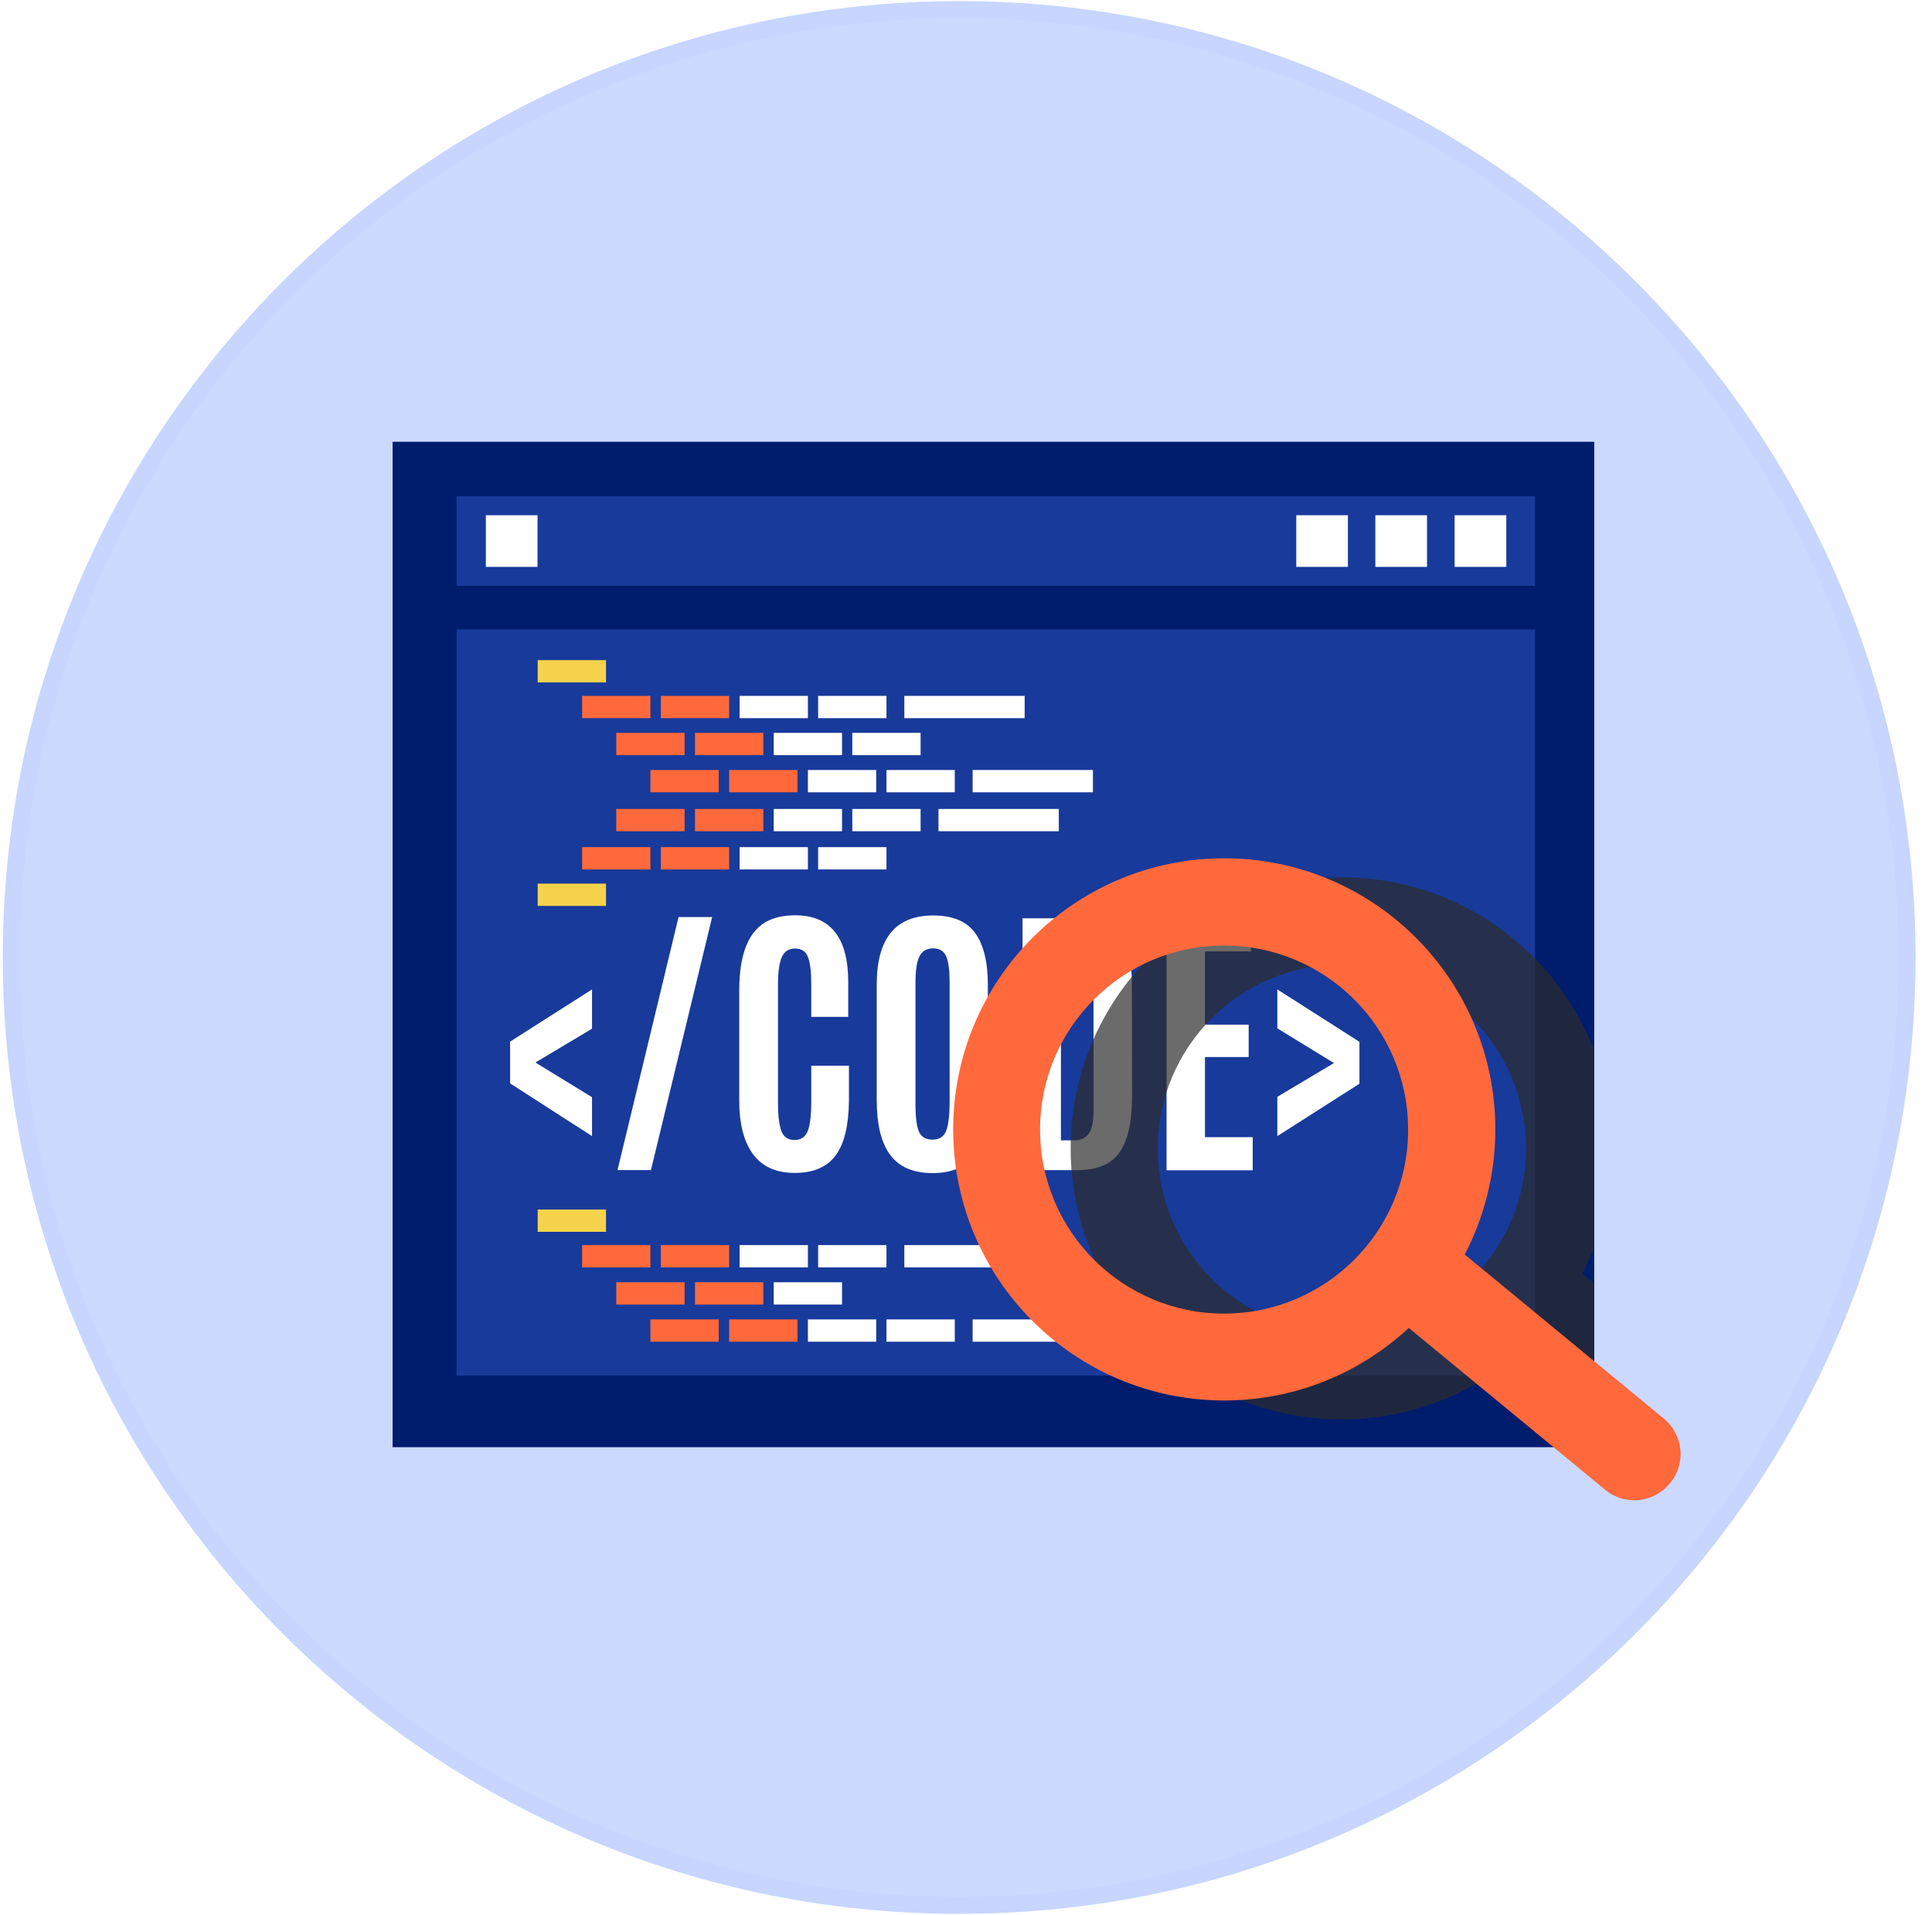 <svg width="114" height="113" viewBox="0 0 114 113" fill="none" xmlns="http://www.w3.org/2000/svg">
<g filter="url(#filter0_b_1066_58199)">
<path d="M56.597 112.929C87.763 112.929 113.028 87.664 113.028 56.499C113.028 25.333 87.763 0.068 56.597 0.068C25.431 0.068 0.166 25.333 0.166 56.499C0.166 87.664 25.431 112.929 56.597 112.929Z" fill="#AAC0FF" fill-opacity="0.6"/>
<path d="M112.528 56.499C112.528 87.388 87.487 112.429 56.597 112.429C25.707 112.429 0.666 87.388 0.666 56.499C0.666 25.609 25.707 0.568 56.597 0.568C87.487 0.568 112.528 25.609 112.528 56.499Z" stroke="#AAC0FF" stroke-opacity="0.15"/>
</g>
<path d="M94.07 26.068H23.166V85.393H94.07V26.068Z" fill="#001C6C"/>
<path d="M90.573 37.135H26.936V81.164H90.573V37.135Z" fill="#183A9B"/>
<path d="M90.573 29.283H26.936V34.566H90.573V29.283Z" fill="#183A9B"/>
<path d="M35.758 38.952H31.727V40.267H35.758V38.952Z" fill="#F4D34A"/>
<path d="M35.758 52.139H31.727V53.454H35.758V52.139Z" fill="#F4D34A"/>
<path d="M38.378 41.061H34.348V42.376H38.378V41.061Z" fill="#FF693B"/>
<path d="M43.024 41.061H38.994V42.376H43.024V41.061Z" fill="#FF693B"/>
<path d="M47.671 41.061H43.641V42.376H47.671V41.061Z" fill="white"/>
<path d="M52.307 41.061H48.276V42.376H52.307V41.061Z" fill="white"/>
<path d="M60.461 41.061H53.361V42.376H60.461V41.061Z" fill="white"/>
<path d="M40.394 43.243H36.363V44.558H40.394V43.243Z" fill="#FF693B"/>
<path d="M45.04 43.243H41.01V44.558H45.04V43.243Z" fill="#FF693B"/>
<path d="M49.685 43.243H45.655V44.558H49.685V43.243Z" fill="white"/>
<path d="M54.321 43.243H50.291V44.558H54.321V43.243Z" fill="white"/>
<path d="M40.394 47.733H36.363V49.048H40.394V47.733Z" fill="#FF693B"/>
<path d="M45.04 47.733H41.01V49.048H45.04V47.733Z" fill="#FF693B"/>
<path d="M49.685 47.733H45.655V49.048H49.685V47.733Z" fill="white"/>
<path d="M54.321 47.733H50.291V49.048H54.321V47.733Z" fill="white"/>
<path d="M62.476 47.733H55.376V49.048H62.476V47.733Z" fill="white"/>
<path d="M38.378 49.987H34.348V51.303H38.378V49.987Z" fill="#FF693B"/>
<path d="M43.024 49.987H38.994V51.303H43.024V49.987Z" fill="#FF693B"/>
<path d="M47.671 49.987H43.641V51.303H47.671V49.987Z" fill="white"/>
<path d="M52.307 49.987H48.276V51.303H52.307V49.987Z" fill="white"/>
<path d="M42.408 45.435H38.378V46.751H42.408V45.435Z" fill="#FF693B"/>
<path d="M47.055 45.435H43.024V46.751H47.055V45.435Z" fill="#FF693B"/>
<path d="M51.701 45.435H47.671V46.751H51.701V45.435Z" fill="white"/>
<path d="M56.337 45.435H52.307V46.751H56.337V45.435Z" fill="white"/>
<path d="M64.49 45.435H57.391V46.751H64.49V45.435Z" fill="white"/>
<path d="M35.758 71.371H31.727V72.686H35.758V71.371Z" fill="#F4D34A"/>
<path d="M38.378 73.469H34.348V74.785H38.378V73.469Z" fill="#FF693B"/>
<path d="M43.024 73.469H38.994V74.785H43.024V73.469Z" fill="#FF693B"/>
<path d="M47.671 73.469H43.641V74.785H47.671V73.469Z" fill="white"/>
<path d="M52.307 73.469H48.276V74.785H52.307V73.469Z" fill="white"/>
<path d="M60.461 73.469H53.361V74.785H60.461V73.469Z" fill="white"/>
<path d="M40.394 75.662H36.363V76.977H40.394V75.662Z" fill="#FF693B"/>
<path d="M45.04 75.662H41.01V76.977H45.04V75.662Z" fill="#FF693B"/>
<path d="M49.685 75.662H45.655V76.977H49.685V75.662Z" fill="white"/>
<path d="M42.408 77.854H38.378V79.17H42.408V77.854Z" fill="#FF693B"/>
<path d="M47.055 77.854H43.024V79.17H47.055V77.854Z" fill="#FF693B"/>
<path d="M51.701 77.854H47.671V79.17H51.701V77.854Z" fill="white"/>
<path d="M56.337 77.854H52.307V79.17H56.337V77.854Z" fill="white"/>
<path d="M64.49 77.854H57.391V79.17H64.49V77.854Z" fill="white"/>
<path d="M34.933 67.038L30.099 63.926V61.462L34.933 58.382V60.7L31.592 62.694L34.933 64.741V67.038Z" fill="white"/>
<path d="M36.437 69.042L40.039 54.112H42.022L38.41 69.042H36.437Z" fill="white"/>
<path d="M49.309 68.176C48.798 68.865 47.994 69.21 46.898 69.21C45.801 69.21 44.977 68.844 44.434 68.103C43.891 67.372 43.619 66.307 43.619 64.929V58.455C43.619 56.242 44.193 54.864 45.363 54.31C45.791 54.112 46.313 54.008 46.919 54.008C49.007 54.008 50.051 55.323 50.051 57.954V60.001H47.869V58.1C47.869 57.338 47.806 56.785 47.67 56.461C47.545 56.127 47.284 55.97 46.908 55.97C46.532 55.97 46.271 56.148 46.125 56.492C45.979 56.837 45.906 57.38 45.906 58.1V65.044C45.906 65.847 45.979 66.411 46.114 66.756C46.25 67.1 46.511 67.267 46.887 67.267C47.263 67.267 47.514 67.09 47.66 66.745C47.795 66.401 47.869 65.816 47.869 65.012V62.882H50.093V64.981C50.072 66.422 49.821 67.487 49.309 68.176Z" fill="white"/>
<path d="M57.517 68.144C56.995 68.854 56.17 69.22 55.032 69.22C53.894 69.22 53.058 68.865 52.526 68.144C51.993 67.424 51.732 66.349 51.732 64.897V58.1C51.732 55.375 52.839 54.018 55.063 54.018C56.212 54.018 57.036 54.362 57.538 55.052C58.039 55.741 58.289 56.764 58.289 58.1V64.897C58.3 66.338 58.039 67.424 57.517 68.144ZM54.207 66.735C54.343 67.079 54.614 67.246 55.021 67.246C55.428 67.246 55.7 67.069 55.836 66.714C55.971 66.359 56.034 65.754 56.034 64.908V57.986C56.034 57.286 55.971 56.764 55.836 56.44C55.7 56.117 55.439 55.96 55.063 55.96C54.677 55.96 54.405 56.117 54.249 56.44C54.092 56.764 54.019 57.276 54.019 57.975V64.908C54.008 65.785 54.071 66.39 54.207 66.735Z" fill="white"/>
<path d="M60.335 69.043V54.185H63.666C64.762 54.185 65.545 54.509 66.046 55.156C66.537 55.803 66.787 56.754 66.787 58.007L66.798 64.71C66.798 66.203 66.547 67.299 66.057 67.999C65.566 68.698 64.741 69.043 63.603 69.043H60.335ZM62.601 67.288H63.342C63.76 67.288 64.062 67.153 64.25 66.881C64.438 66.61 64.532 66.119 64.532 65.399L64.522 58.059C64.522 57.286 64.428 56.743 64.24 56.409C64.052 56.085 63.728 55.918 63.269 55.918H62.601V67.288Z" fill="white"/>
<path d="M68.834 69.043V54.185H73.814V56.138H71.1V60.46H73.679V62.371H71.1V67.1H73.919V69.053H68.834V69.043Z" fill="white"/>
<path d="M75.37 67.038V64.72L78.711 62.726L75.37 60.679V58.382L80.215 61.473V63.947L75.37 67.038Z" fill="white"/>
<path d="M88.881 30.401H85.832V33.449H88.881V30.401Z" fill="white"/>
<path d="M84.203 30.401H81.154V33.449H84.203V30.401Z" fill="white"/>
<path d="M79.536 30.401H76.487V33.449H79.536V30.401Z" fill="white"/>
<path d="M31.717 30.401H28.668V33.449H31.717V30.401Z" fill="white"/>
<path d="M94.039 75.693L93.371 75.14C93.621 74.659 93.841 74.158 94.039 73.647V61.911C91.7 55.97 85.937 51.763 79.171 51.763C70.338 51.763 63.176 58.925 63.176 67.758C63.176 76.591 70.338 83.754 79.171 83.754C83.379 83.754 87.2 82.125 90.061 79.473L94.039 82.751V75.693ZM79.171 78.627C73.168 78.627 68.313 73.762 68.313 67.769C68.313 61.765 73.178 56.91 79.171 56.91C85.175 56.91 90.04 61.776 90.04 67.769C90.04 73.762 85.175 78.627 79.171 78.627Z" fill="#2D2D2D" fill-opacity="0.7"/>
<path d="M98.184 83.712L86.428 74.023C87.576 71.82 88.234 69.303 88.234 66.641C88.234 57.808 81.072 50.645 72.239 50.645C63.406 50.645 56.243 57.808 56.243 66.641C56.243 75.474 63.406 82.636 72.239 82.636C76.446 82.636 80.268 81.008 83.128 78.356L94.718 87.909C95.866 88.859 97.568 88.692 98.518 87.544L98.55 87.502C99.5 86.364 99.333 84.662 98.184 83.712ZM72.228 77.51C66.225 77.51 61.37 72.644 61.37 66.651C61.37 60.648 66.235 55.793 72.228 55.793C78.232 55.793 83.087 60.658 83.087 66.651C83.097 72.644 78.232 77.51 72.228 77.51Z" fill="#FF693B"/>
<defs>
<filter id="filter0_b_1066_58199" x="-20.834" y="-20.932" width="154.861" height="154.862" filterUnits="userSpaceOnUse" color-interpolation-filters="sRGB">
<feFlood flood-opacity="0" result="BackgroundImageFix"/>
<feGaussianBlur in="BackgroundImageFix" stdDeviation="10.5"/>
<feComposite in2="SourceAlpha" operator="in" result="effect1_backgroundBlur_1066_58199"/>
<feBlend mode="normal" in="SourceGraphic" in2="effect1_backgroundBlur_1066_58199" result="shape"/>
</filter>
</defs>
</svg>
